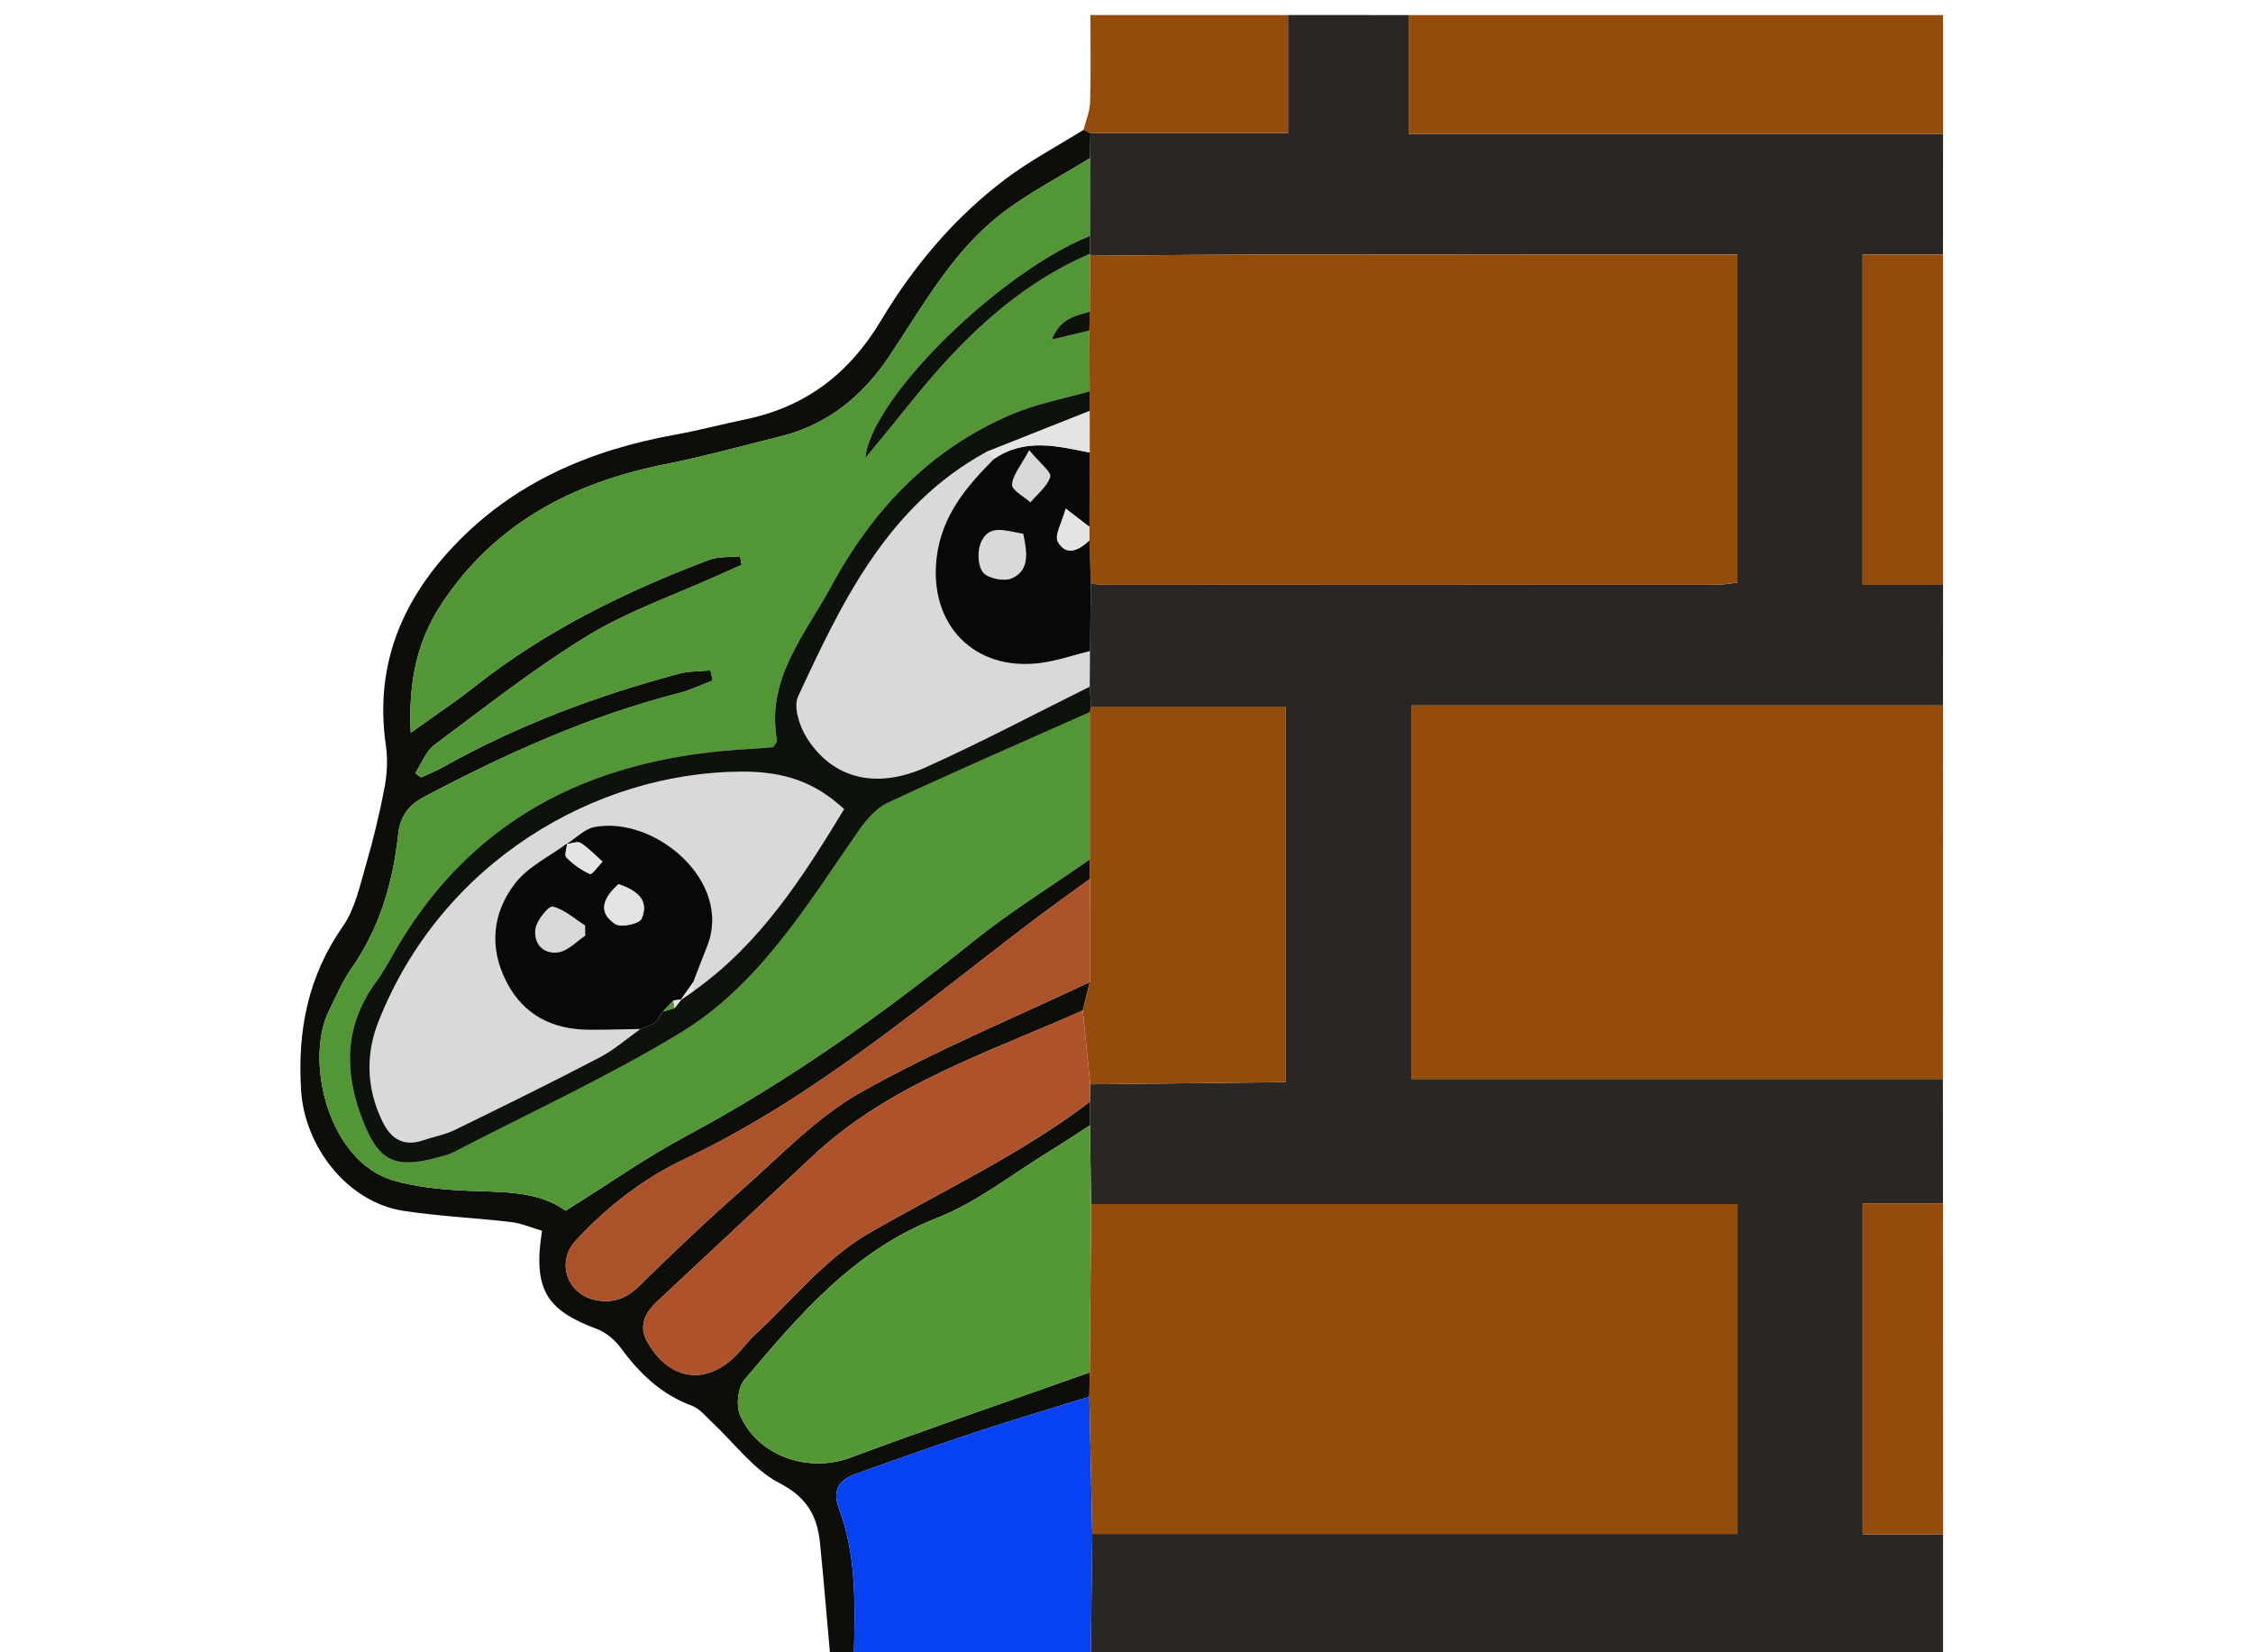 <svg width="150" height="110" viewBox="0 0 150 110" fill="none" xmlns="http://www.w3.org/2000/svg">
<g clip-path="url(#clip0_1054_9251)">
<path d="M48.171 31.131L75.202 23.641L80.63 35.256L76.288 55.882L45.566 77.811H25.483L22.117 74.446L23.963 66.304L34.819 49.803L48.171 31.131Z" fill="#D9D9D9"/>
<path d="M85.751 1C88.429 1.001 91.107 1.001 93.784 1.003V8.908H129.365C129.363 11.583 129.363 14.259 129.361 16.935H124.01V38.937H129.365C129.364 41.614 129.363 44.291 129.363 46.968H93.965V71.833H129.355C129.357 74.599 129.36 77.365 129.361 80.131H124.012V102.142H129.366V110.042C128.996 110.085 128.622 110.167 128.248 110.167C110.038 110.173 91.829 110.172 73.619 110.169C73.287 110.169 72.954 110.128 72.623 110.106C72.655 107.445 72.688 104.784 72.721 102.123H115.682V80.161H72.647C72.62 78.413 72.593 76.664 72.566 74.916C72.564 74.394 72.563 73.872 72.563 73.35C72.57 72.962 72.578 72.575 72.587 72.186C76.891 72.139 81.194 72.092 85.585 72.043V47.039H72.632C72.606 46.597 72.58 46.157 72.555 45.716C72.559 44.923 72.564 44.13 72.568 43.338C72.589 41.846 72.609 40.355 72.63 38.864C72.962 38.888 73.295 38.933 73.628 38.933C87.176 38.937 100.725 38.938 114.274 38.931C114.72 38.931 115.166 38.841 115.681 38.786V16.945H113.42C103.475 16.945 93.53 16.938 83.586 16.949C79.916 16.953 76.247 16.999 72.578 17.026L72.566 16.897C72.564 16.502 72.561 16.107 72.56 15.711C72.561 13.983 72.563 12.255 72.564 10.527C72.575 9.97 72.587 9.413 72.598 8.856H85.751V1Z" fill="#292623"/>
<path d="M129.355 71.834H93.965V46.969H129.363C129.361 55.257 129.358 63.546 129.355 71.834Z" fill="#954C0B"/>
<path d="M72.562 73.351C72.564 73.873 72.565 74.395 72.566 74.917C71.674 75.491 70.795 76.082 69.891 76.635C67.401 78.155 65.052 80.042 62.375 81.089C56.822 83.26 53.207 87.55 49.561 91.858C49.123 92.375 48.995 93.565 49.272 94.207C50.46 96.963 53.827 98.078 56.617 97.04C61.901 95.075 67.237 93.25 72.552 91.366C72.543 91.905 72.534 92.443 72.526 92.983C69.983 93.772 67.428 94.528 64.899 95.363C62.247 96.24 59.618 97.189 56.981 98.116C55.85 98.513 55.397 99.226 55.856 100.435C57.042 103.568 56.922 106.844 56.855 110.112H55.263C55.038 107.608 54.84 105.166 54.594 102.729C54.413 100.931 53.73 99.683 51.896 98.736C50.154 97.836 48.874 96.048 47.382 94.661C46.967 94.275 46.572 93.772 46.07 93.587C44.04 92.838 42.59 91.453 41.34 89.749C40.945 89.209 40.341 88.697 39.722 88.468C36.353 87.216 35.478 85.807 36.087 81.937C35.423 81.745 34.728 81.44 34.006 81.354C31.625 81.072 29.219 80.976 26.853 80.609C23.127 80.032 20.283 76.343 20.048 72.601C19.797 68.6 20.501 65.003 22.829 61.666C23.633 60.514 23.951 58.992 24.357 57.6C24.857 55.886 25.277 54.142 25.61 52.388C25.78 51.487 25.819 50.517 25.688 49.612C24.936 44.405 26.683 40.074 30.215 36.346C34.228 32.108 39.294 29.961 44.937 28.942C46.508 28.658 48.054 28.247 49.618 27.922C53.63 27.09 56.526 24.893 58.655 21.338C60.813 17.733 63.535 14.49 66.925 11.934C68.561 10.699 70.397 9.73 72.143 8.641C72.294 8.713 72.446 8.785 72.598 8.857C72.587 9.415 72.576 9.971 72.564 10.528C70.551 11.781 68.407 12.868 66.554 14.324C63.359 16.833 61.425 20.405 59.203 23.723C57.439 26.356 55.118 28.269 51.98 29.05C49.402 29.691 46.835 30.399 44.233 30.919C38.109 32.142 32.943 34.852 29.415 40.176C27.789 42.631 27.176 45.359 27.348 48.779C28.982 47.605 30.345 46.703 31.623 45.693C36.325 41.975 41.632 39.383 47.198 37.278C47.83 37.039 48.579 37.112 49.274 37.04C49.308 37.229 49.342 37.419 49.376 37.608C48.861 37.836 48.343 38.06 47.83 38.292C44.924 39.608 41.857 40.662 39.153 42.309C35.589 44.48 32.287 47.088 28.931 49.586C28.354 50.015 28.067 50.834 27.647 51.474C27.776 51.567 27.906 51.661 28.035 51.755C28.51 51.534 29.002 51.345 29.456 51.089C34.421 48.293 39.715 46.325 45.202 44.853C45.875 44.673 46.602 44.699 47.305 44.63C47.351 44.855 47.397 45.08 47.444 45.305C46.7 45.587 45.976 45.944 45.211 46.139C39.233 47.662 33.667 50.181 28.239 53.051C27.199 53.6 26.642 54.347 26.514 55.528C26.163 58.737 25.294 61.77 23.404 64.464C22.797 65.33 22.378 66.33 21.905 67.285C20.262 70.594 21.852 77.317 26.181 78.585C27.75 79.045 29.44 79.196 31.085 79.271C33.418 79.379 35.767 79.244 37.661 80.6C40.468 78.849 43.029 77.049 45.77 75.583C52.558 71.951 58.767 67.51 64.753 62.703C67.229 60.714 69.95 59.03 72.559 57.207V58.515C71.325 59.417 70.078 60.3 68.86 61.223C61.38 66.89 54.239 73.051 45.66 77.118C42.853 78.448 40.439 80.32 38.336 82.585C37.003 84.022 37.755 86.186 39.68 86.555C40.803 86.771 41.703 86.453 42.558 85.61C44.788 83.413 47.064 81.257 49.414 79.189C51.962 76.945 54.366 74.385 57.274 72.74C62.186 69.964 67.445 67.8 72.558 65.378C72.401 66.008 72.245 66.639 72.089 67.268C65.845 70.067 59.222 72.158 54.077 76.993C50.634 80.228 47.169 83.441 43.722 86.671C42.929 87.414 42.507 88.291 43.103 89.345C44.562 91.916 47.022 92.265 49.035 90.201C49.453 89.772 49.807 89.278 50.246 88.873C52.739 86.574 54.95 83.777 57.818 82.12C62.771 79.258 67.978 76.837 72.562 73.351Z" fill="#0D0D0A"/>
<path d="M129.365 1.004H93.785V8.909H129.365V1.004Z" fill="#934C0B"/>
<path d="M56.855 110.11C56.923 106.843 57.043 103.566 55.856 100.434C55.398 99.224 55.851 98.512 56.983 98.115C59.618 97.188 62.247 96.238 64.9 95.361C67.428 94.526 69.984 93.771 72.527 92.981C72.592 96.028 72.657 99.075 72.722 102.123C72.689 104.784 72.656 107.445 72.624 110.105C67.368 110.107 62.111 110.108 56.855 110.11Z" fill="#0642F2"/>
<path d="M129.363 16.938H124.008V38.939H129.363V16.938Z" fill="#934C0B"/>
<path d="M129.366 102.141H124.012V80.129H129.361C129.363 87.466 129.364 94.803 129.366 102.141Z" fill="#934C0B"/>
<path d="M72.596 8.856C72.445 8.784 72.292 8.712 72.141 8.64C72.293 8.028 72.558 7.421 72.577 6.806C72.636 4.95 72.599 3.091 72.599 1H85.749V8.856H72.596Z" fill="#934C0B"/>
<path d="M72.558 57.206C69.949 59.029 67.228 60.713 64.752 62.702C58.766 67.509 52.557 71.951 45.769 75.581C43.028 77.047 40.467 78.848 37.661 80.598C35.767 79.243 33.417 79.378 31.084 79.27C29.439 79.195 27.75 79.044 26.181 78.585C21.851 77.317 20.261 70.594 21.904 67.283C22.377 66.329 22.797 65.329 23.403 64.463C25.293 61.769 26.162 58.737 26.513 55.527C26.642 54.346 27.198 53.599 28.238 53.05C33.667 50.18 39.232 47.661 45.21 46.138C45.975 45.943 46.699 45.586 47.443 45.304C47.397 45.079 47.35 44.854 47.304 44.63C46.602 44.699 45.874 44.672 45.201 44.853C39.714 46.324 34.42 48.292 29.456 51.088C29.002 51.344 28.51 51.534 28.035 51.754C27.906 51.66 27.776 51.566 27.646 51.473C28.067 50.834 28.353 50.014 28.931 49.585C32.286 47.087 35.588 44.48 39.152 42.308C41.856 40.661 44.923 39.607 47.829 38.291C48.342 38.059 48.86 37.835 49.375 37.607C49.341 37.418 49.307 37.228 49.274 37.039C48.579 37.111 47.829 37.038 47.197 37.277C41.631 39.382 36.324 41.975 31.623 45.692C30.345 46.703 28.981 47.604 27.348 48.778C27.176 45.358 27.788 42.63 29.415 40.175C32.943 34.851 38.108 32.141 44.232 30.918C46.835 30.398 49.401 29.69 51.979 29.049C55.117 28.268 57.438 26.355 59.203 23.721C61.424 20.405 63.359 16.832 66.553 14.323C68.406 12.867 70.55 11.78 72.564 10.527C72.562 12.255 72.56 13.983 72.559 15.711C66.746 18.007 58.035 26.361 57.613 30.489C58.77 29.077 59.684 27.982 60.576 26.869C63.893 22.728 67.59 19.045 72.565 16.896L72.577 17.026C72.57 18.266 72.563 19.506 72.556 20.745C71.653 21.029 70.62 21.118 70.014 22.61C71.078 22.356 71.802 22.182 72.528 22.008C72.535 23.356 72.543 24.704 72.55 26.052C70.831 26.546 69.041 26.873 67.406 27.564C61.968 29.86 58.131 33.885 55.347 39.023C53.591 42.263 50.994 45.183 51.729 49.294C51.747 49.391 51.614 49.516 51.489 49.74C51.04 49.776 50.524 49.83 50.006 49.856C40.023 50.367 31.813 54.053 26.51 62.948C26.033 63.748 25.616 64.593 25.065 65.338C22.905 68.258 22.885 71.351 24.157 74.606C25.2 77.279 26.262 77.838 29.091 77.073C29.476 76.969 29.875 76.878 30.225 76.697C35.243 74.096 40.398 71.721 45.227 68.806C50.548 65.595 53.712 60.268 57.175 55.295C57.679 54.572 58.339 53.801 59.109 53.442C63.56 51.368 68.067 49.41 72.554 47.413C72.556 50.678 72.557 53.942 72.558 57.206Z" fill="#539636"/>
<path d="M72.55 26.05C72.543 24.703 72.535 23.355 72.527 22.007C72.537 21.586 72.547 21.165 72.556 20.744C72.563 19.504 72.57 18.264 72.577 17.024C76.246 16.998 79.915 16.951 83.585 16.947C93.53 16.937 103.474 16.944 113.419 16.944H115.68V38.785C115.166 38.84 114.719 38.93 114.273 38.93C100.724 38.937 87.175 38.936 73.627 38.932C73.295 38.932 72.962 38.887 72.629 38.862C72.595 37.899 72.561 36.937 72.527 35.974C72.529 35.674 72.531 35.374 72.533 35.075C72.538 33.426 72.543 31.776 72.549 30.127C72.547 29.204 72.546 28.28 72.545 27.357C72.547 26.922 72.549 26.486 72.55 26.05Z" fill="#944C0B"/>
<path d="M72.722 102.122C72.657 99.075 72.592 96.028 72.527 92.98C72.536 92.442 72.544 91.903 72.553 91.364C72.585 87.63 72.617 83.894 72.648 80.16H115.683V102.122H72.722Z" fill="#944C0B"/>
<path d="M72.56 57.206C72.559 53.942 72.558 50.678 72.556 47.413C72.584 47.289 72.609 47.164 72.633 47.039H85.586V72.043C81.196 72.092 76.892 72.139 72.588 72.187C72.422 70.547 72.256 68.908 72.09 67.267C72.246 66.637 72.403 66.008 72.559 65.377C72.559 63.09 72.56 60.802 72.56 58.515V57.206Z" fill="#934C0B"/>
<path d="M72.646 80.163C72.615 83.898 72.583 87.632 72.551 91.367C67.237 93.25 61.901 95.076 56.617 97.041C53.827 98.078 50.46 96.963 49.271 94.207C48.994 93.565 49.122 92.376 49.561 91.858C53.207 87.55 56.821 83.261 62.375 81.09C65.051 80.043 67.401 78.156 69.89 76.635C70.794 76.083 71.674 75.491 72.565 74.918C72.593 76.666 72.619 78.415 72.646 80.163Z" fill="#549836"/>
<path d="M72.087 67.269C72.253 68.909 72.419 70.549 72.585 72.188C72.577 72.576 72.569 72.964 72.561 73.352C67.976 76.838 62.769 79.259 57.817 82.121C54.948 83.779 52.737 86.575 50.244 88.874C49.805 89.279 49.451 89.773 49.033 90.202C47.02 92.266 44.56 91.917 43.102 89.345C42.505 88.292 42.927 87.415 43.72 86.672C47.167 83.441 50.632 80.23 54.075 76.994C59.22 72.159 65.843 70.068 72.087 67.269Z" fill="#AD522A"/>
<path d="M44.115 67.373L44.145 67.341C44.4 67.267 44.655 67.194 44.911 67.12C45.062 66.926 45.213 66.731 45.364 66.536L45.313 66.579C45.609 66.373 45.905 66.168 46.201 65.963C50.651 62.804 53.472 58.356 56.204 53.865C54.263 52.083 52.265 51.356 49.37 51.368C39.7 51.409 29.391 57.342 25.186 68.039C24.323 70.237 24.41 72.472 25.448 74.635C26.016 75.82 26.86 76.366 28.192 75.909C28.883 75.672 29.623 75.545 30.273 75.229C33.499 73.655 36.722 72.069 39.905 70.41C40.883 69.9 41.734 69.147 42.643 68.504L42.561 68.532C42.879 68.406 43.197 68.281 43.514 68.156C43.565 68.055 43.639 67.981 43.739 67.931C43.864 67.745 43.99 67.559 44.115 67.373ZM72.633 47.038C72.608 47.163 72.582 47.288 72.555 47.412C68.067 49.409 63.561 51.367 59.11 53.441C58.34 53.8 57.681 54.57 57.176 55.294C53.712 60.267 50.548 65.594 45.228 68.805C40.399 71.719 35.244 74.095 30.225 76.696C29.877 76.876 29.476 76.967 29.092 77.071C26.263 77.837 25.201 77.278 24.157 74.604C22.886 71.35 22.906 68.257 25.066 65.337C25.617 64.592 26.034 63.747 26.511 62.947C31.814 54.051 40.023 50.365 50.007 49.855C50.524 49.829 51.04 49.774 51.49 49.739C51.615 49.515 51.748 49.391 51.73 49.292C50.995 45.182 53.592 42.262 55.348 39.022C58.132 33.884 61.968 29.859 67.406 27.563C69.042 26.872 70.832 26.544 72.551 26.051C72.549 26.486 72.548 26.922 72.546 27.358C70.249 28.269 67.953 29.18 65.656 30.091C59.099 33.681 56.078 40.022 53.133 46.37C52.81 47.065 53.232 48.363 53.714 49.125C55.427 51.828 58.298 52.58 61.642 51.08C65.337 49.42 68.922 47.513 72.555 45.714C72.581 46.156 72.606 46.597 72.633 47.038Z" fill="#0E120D"/>
<path d="M68.523 29.965C67.964 31.015 67.416 31.627 67.381 32.267C67.361 32.636 68.168 33.051 68.603 33.445C69.071 32.887 69.728 32.387 69.925 31.746C70.021 31.434 69.257 30.858 68.523 29.965ZM68.127 35.534C66.984 35.362 65.818 34.812 65.281 36.183C65.058 36.751 65.109 37.741 65.473 38.136C65.839 38.535 66.887 38.727 67.394 38.491C68.56 37.949 68.389 36.8 68.127 35.534ZM72.568 43.338C71.474 43.61 70.394 43.988 69.283 44.134C64.863 44.716 61.843 41.587 62.358 37.153C62.681 34.37 64.31 32.421 66.166 30.565C68.206 29.14 70.381 29.692 72.549 30.129C72.543 31.778 72.538 33.428 72.533 35.077C72.132 34.769 71.732 34.46 70.953 33.859C70.707 34.789 70.189 35.638 70.428 36.062C70.989 37.058 71.84 36.634 72.527 35.976C72.562 36.939 72.596 37.902 72.629 38.865C72.609 40.356 72.588 41.847 72.568 43.338Z" fill="#080808"/>
<path d="M72.566 16.896C67.591 19.045 63.894 22.727 60.576 26.867C59.685 27.981 58.77 29.076 57.613 30.489C58.035 26.361 66.747 18.006 72.559 15.711C72.562 16.106 72.564 16.501 72.566 16.896Z" fill="#0E120D"/>
<path d="M72.559 58.516C72.559 60.803 72.559 63.091 72.558 65.378C67.445 67.8 62.187 69.964 57.275 72.74C54.367 74.385 51.962 76.946 49.414 79.189C47.065 81.258 44.788 83.414 42.559 85.611C41.704 86.453 40.805 86.771 39.681 86.555C37.756 86.187 37.004 84.022 38.337 82.585C40.44 80.32 42.854 78.448 45.661 77.118C54.24 73.051 61.381 66.89 68.861 61.223C70.079 60.3 71.326 59.417 72.559 58.516Z" fill="#AB522A"/>
<path d="M72.558 20.746C72.548 21.167 72.539 21.588 72.529 22.009C71.804 22.182 71.079 22.356 70.016 22.61C70.621 21.118 71.654 21.029 72.558 20.746Z" fill="#0E120D"/>
<path d="M72.549 30.129C70.382 29.693 68.207 29.141 66.167 30.564C65.996 30.407 65.827 30.249 65.656 30.092C67.953 29.181 70.25 28.27 72.546 27.359C72.547 28.283 72.548 29.206 72.549 30.129Z" fill="#E4E4E3"/>
<path d="M72.527 35.976C71.841 36.634 70.989 37.058 70.429 36.062C70.19 35.638 70.707 34.789 70.953 33.859C71.731 34.46 72.132 34.769 72.533 35.077C72.531 35.377 72.529 35.676 72.527 35.976Z" fill="#E4E4E3"/>
<path d="M41.183 58.861C40.116 59.81 39.794 60.752 40.971 61.52C41.346 61.764 42.571 61.496 42.711 61.167C43.237 59.931 42.42 59.282 41.183 58.861ZM38.967 62.293C38.962 62.064 38.957 61.835 38.952 61.607C38.241 61.159 37.571 60.532 36.799 60.355C36.521 60.292 35.723 61.276 35.645 61.847C35.512 62.818 36.177 63.578 37.212 63.395C37.842 63.284 38.385 62.677 38.967 62.293ZM37.71 56.199C38.337 55.805 38.923 55.179 39.6 55.055C43.626 54.315 48.797 58.694 47.079 62.993C46.76 63.79 46.458 64.593 46.148 65.393C45.869 65.788 45.59 66.183 45.311 66.579L45.361 66.536C45.187 66.558 45.013 66.58 44.838 66.602C44.606 66.848 44.374 67.095 44.142 67.341L44.113 67.373C43.988 67.559 43.863 67.745 43.737 67.931C43.637 67.98 43.562 68.055 43.512 68.155C43.194 68.281 42.877 68.407 42.559 68.532L42.641 68.504C41.514 68.522 40.387 68.56 39.261 68.555C36.814 68.543 34.874 67.607 33.722 65.368C32.542 63.077 32.786 60.77 34.289 58.816C35.151 57.697 36.587 57.02 37.766 56.144C37.736 56.466 37.559 56.935 37.706 57.082C38.157 57.534 38.703 57.928 39.282 58.187C39.41 58.244 39.828 57.654 40.112 57.362C39.634 56.938 39.192 56.458 38.659 56.12C38.446 55.985 38.032 56.163 37.71 56.199Z" fill="#080808"/>
<path d="M45.312 66.58C45.592 66.185 45.87 65.79 46.149 65.394C46.166 65.584 46.183 65.774 46.2 65.964C45.904 66.169 45.609 66.375 45.312 66.58Z" fill="#E4E4E3"/>
<path d="M44.145 67.341C44.376 67.095 44.608 66.848 44.84 66.602L44.911 67.12C44.655 67.194 44.4 67.268 44.145 67.341Z" fill="#549836"/>
<path d="M44.911 67.123C44.887 66.95 44.863 66.777 44.84 66.604C45.014 66.583 45.189 66.561 45.363 66.539C45.213 66.734 45.062 66.928 44.911 67.123Z" fill="#E4E4E3"/>
<path d="M41.185 58.863C42.422 59.284 43.24 59.933 42.714 61.169C42.574 61.498 41.348 61.766 40.974 61.521C39.797 60.754 40.119 59.812 41.185 58.863Z" fill="#E4E4E3"/>
<path d="M37.71 56.199C38.032 56.163 38.445 55.985 38.66 56.12C39.192 56.458 39.633 56.939 40.112 57.362C39.828 57.654 39.41 58.244 39.282 58.187C38.703 57.928 38.157 57.534 37.706 57.082C37.559 56.935 37.736 56.466 37.765 56.144L37.71 56.199Z" fill="#E4E4E3"/>
</g>
<defs>
<clipPath id="clip0_1054_9251">
<rect width="150" height="110" fill="white"/>
</clipPath>
</defs>
</svg>
